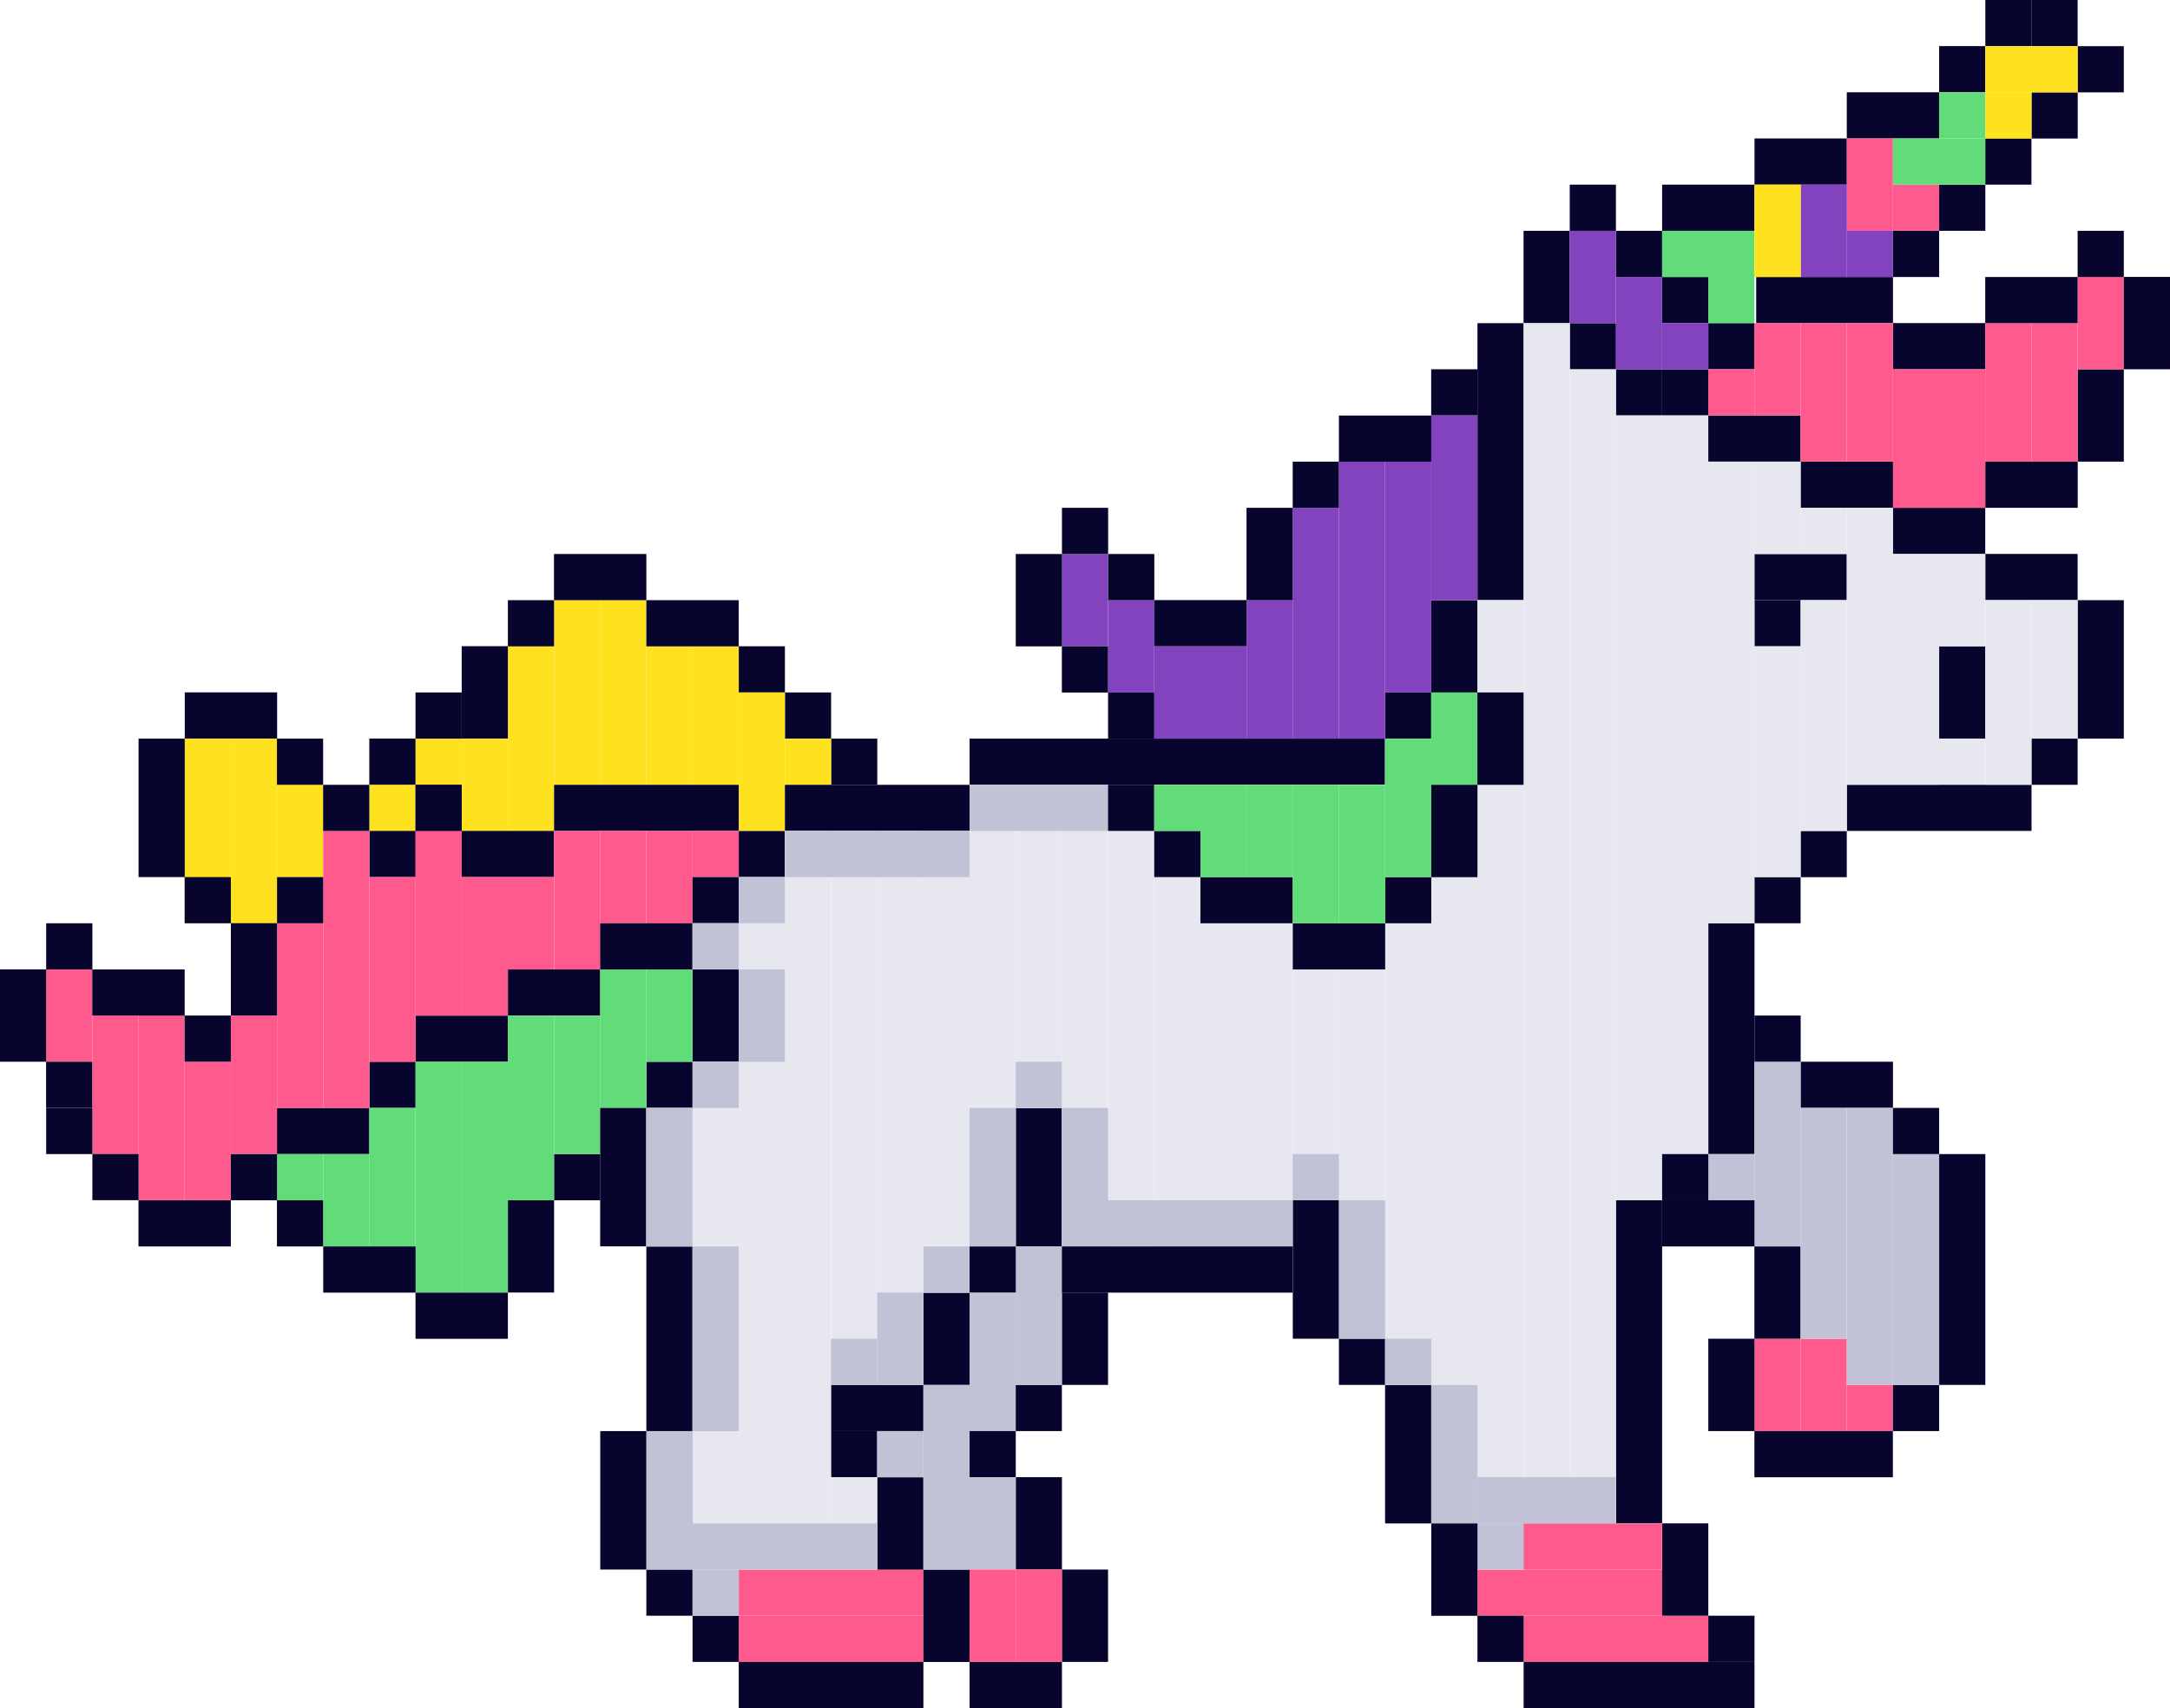 <?xml version="1.0" encoding="UTF-8"?>
<svg id="_レイヤー_2" data-name="レイヤー 2" xmlns="http://www.w3.org/2000/svg" viewBox="0 0 243.84 191.96">
  <defs>
    <style>
      .cls-1 {
        fill: #8342be;
      }

      .cls-1, .cls-2, .cls-3, .cls-4, .cls-5, .cls-6, .cls-7 {
        stroke-width: 0px;
      }

      .cls-2 {
        fill: #61dc78;
      }

      .cls-3 {
        fill: #07042d;
      }

      .cls-4 {
        fill: #c2c2d6;
      }

      .cls-5 {
        fill: #ff5a8e;
      }

      .cls-6 {
        fill: #ffe21f;
      }

      .cls-7 {
        fill: #e7e7ef;
      }
    </style>
  </defs>
  <g id="_レイヤー_1-2" data-name="レイヤー 1">
    <g>
      <g>
        <rect class="cls-3" x="83.01" y="72.63" width="5.19" height="5.19" transform="translate(10.38 160.83) rotate(-90)"/>
        <rect class="cls-3" x="88.2" y="77.82" width="5.19" height="5.19" transform="translate(10.38 171.21) rotate(-90)"/>
        <rect class="cls-3" x="93.38" y="83.01" width="5.19" height="5.19" transform="translate(10.38 181.58) rotate(-90)"/>
        <rect class="cls-6" x="72.63" y="72.63" width="5.19" height="15.56"/>
        <rect class="cls-6" x="77.82" y="72.63" width="5.19" height="15.56"/>
        <rect class="cls-6" x="83.01" y="77.82" width="5.19" height="15.56"/>
        <rect class="cls-6" x="67.44" y="67.44" width="5.19" height="20.75"/>
        <rect class="cls-6" x="62.26" y="67.44" width="5.19" height="20.75"/>
        <rect class="cls-6" x="57.07" y="72.63" width="5.19" height="20.75"/>
        <rect class="cls-6" x="51.88" y="83.01" width="5.19" height="10.38"/>
        <rect class="cls-6" x="46.69" y="83.01" width="5.19" height="5.19"/>
        <rect class="cls-6" x="41.5" y="88.2" width="5.19" height="5.19"/>
        <rect class="cls-6" x="88.2" y="83.01" width="5.19" height="5.19"/>
        <rect class="cls-1" x="46.69" y="88.2" width="5.19" height="10.38"/>
        <rect class="cls-6" x="31.13" y="88.2" width="5.19" height="10.38"/>
        <rect class="cls-6" x="25.94" y="83.01" width="5.19" height="20.75"/>
        <rect class="cls-6" x="20.75" y="83.01" width="5.19" height="20.75"/>
        <rect class="cls-3" x="64.85" y="59.66" width="5.19" height="10.38" transform="translate(132.29 -2.59) rotate(90)"/>
        <rect class="cls-3" x="57.07" y="67.44" width="5.19" height="5.19" transform="translate(129.7 10.38) rotate(90)"/>
        <rect class="cls-3" x="75.23" y="64.85" width="5.19" height="10.38" transform="translate(147.86 -7.78) rotate(90)"/>
        <rect class="cls-3" x="49.29" y="75.23" width="10.38" height="5.19" transform="translate(-23.35 132.29) rotate(-90)"/>
        <rect class="cls-3" x="31.13" y="83.01" width="5.19" height="5.19" transform="translate(119.32 51.88) rotate(90)"/>
        <rect class="cls-3" x="41.5" y="83.01" width="5.19" height="5.19" transform="translate(129.7 41.5) rotate(90)"/>
        <rect class="cls-3" x="46.69" y="77.82" width="5.19" height="5.19" transform="translate(129.7 31.13) rotate(90)"/>
        <rect class="cls-3" x="10.38" y="88.2" width="15.56" height="5.19" transform="translate(-72.63 108.95) rotate(-90)"/>
        <rect class="cls-3" x="23.35" y="75.23" width="5.19" height="10.38" transform="translate(-54.47 106.35) rotate(-90)"/>
        <rect class="cls-3" x="20.75" y="98.57" width="5.19" height="5.19" transform="translate(-77.82 124.51) rotate(-90)"/>
      </g>
      <rect class="cls-3" x="194.55" y="44.1" width="5.19" height="10.38" transform="translate(246.43 -147.86) rotate(90)"/>
      <rect class="cls-3" x="215.3" y="33.72" width="5.19" height="10.38" transform="translate(256.81 -178.99) rotate(90)"/>
      <rect class="cls-3" x="181.58" y="25.94" width="5.19" height="5.19" transform="translate(212.71 -155.64) rotate(90)"/>
      <rect class="cls-3" x="186.77" y="31.13" width="5.19" height="5.19" transform="translate(223.09 -155.64) rotate(90)"/>
      <rect class="cls-3" x="215.3" y="80.41" width="5.19" height="20.75" transform="translate(308.69 -127.11) rotate(90)"/>
      <rect class="cls-3" x="129.7" y="62.26" width="5.19" height="46.69" transform="translate(217.9 -46.69) rotate(90)"/>
      <rect class="cls-3" x="95.98" y="80.41" width="5.19" height="20.75" transform="translate(189.36 -7.78) rotate(90)"/>
      <rect class="cls-3" x="70.04" y="80.41" width="5.19" height="20.75" transform="translate(163.42 18.16) rotate(90)"/>
      <rect class="cls-3" x="54.47" y="90.79" width="5.19" height="10.38" transform="translate(153.05 38.91) rotate(90)"/>
      <rect class="cls-3" x="41.5" y="93.38" width="5.19" height="5.19" transform="translate(140.08 51.88) rotate(90)"/>
      <rect class="cls-3" x="75.23" y="111.54" width="10.38" height="5.19" transform="translate(194.55 33.72) rotate(90)"/>
      <rect class="cls-3" x="72.63" y="119.32" width="5.19" height="5.19" transform="translate(197.15 46.69) rotate(90)"/>
      <rect class="cls-3" x="62.26" y="129.7" width="5.19" height="5.19" transform="translate(197.15 67.44) rotate(90)"/>
      <rect class="cls-3" x="54.47" y="137.48" width="10.38" height="5.19" transform="translate(199.74 80.41) rotate(90)"/>
      <rect class="cls-3" x="41.5" y="119.32" width="5.19" height="5.19" transform="translate(166.02 77.82) rotate(90)"/>
      <rect class="cls-3" x="33.72" y="121.92" width="5.19" height="10.38" transform="translate(163.42 90.79) rotate(90)"/>
      <rect class="cls-3" x="59.66" y="106.35" width="5.19" height="10.38" transform="translate(173.8 49.29) rotate(90)"/>
      <rect class="cls-3" x="49.29" y="111.54" width="5.19" height="10.38" transform="translate(168.61 64.85) rotate(90)"/>
      <rect class="cls-3" x="83.01" y="93.38" width="5.19" height="5.19" transform="translate(181.58 10.38) rotate(90)"/>
      <rect class="cls-5" x="38.91" y="101.17" width="20.75" height="5.19" transform="translate(153.05 54.47) rotate(90)"/>
      <rect class="cls-5" x="20.75" y="119.32" width="15.56" height="5.19" transform="translate(150.45 93.38) rotate(90)"/>
      <rect class="cls-5" x="15.56" y="124.51" width="15.56" height="5.19" transform="translate(150.45 103.76) rotate(90)"/>
      <rect class="cls-5" x="5.19" y="119.32" width="15.56" height="5.19" transform="translate(134.89 108.95) rotate(90)"/>
      <rect class="cls-5" x="46.69" y="103.76" width="15.56" height="5.19" transform="translate(160.83 51.88) rotate(90)"/>
      <rect class="cls-5" x="83.01" y="181.58" width="20.75" height="5.19" transform="translate(186.77 368.35) rotate(180)"/>
      <rect class="cls-5" x="83.01" y="176.39" width="20.75" height="5.19" transform="translate(186.77 357.97) rotate(180)"/>
      <rect class="cls-5" x="171.21" y="181.58" width="20.75" height="5.19" transform="translate(363.16 368.35) rotate(180)"/>
      <rect class="cls-5" x="166.02" y="176.39" width="20.75" height="5.19" transform="translate(352.79 357.97) rotate(180)"/>
      <rect class="cls-5" x="197.15" y="150.45" width="5.19" height="10.38" transform="translate(399.48 311.28) rotate(180)"/>
      <rect class="cls-5" x="202.33" y="150.45" width="5.19" height="10.38" transform="translate(409.85 311.28) rotate(180)"/>
      <rect class="cls-5" x="207.52" y="155.64" width="5.19" height="5.19" transform="translate(420.23 316.47) rotate(180)"/>
      <rect class="cls-5" x="57.07" y="98.57" width="15.56" height="5.19" transform="translate(166.02 36.32) rotate(90)"/>
      <rect class="cls-5" x="2.59" y="111.54" width="10.38" height="5.19" transform="translate(121.92 106.35) rotate(90)"/>
      <rect class="cls-5" x="54.47" y="101.17" width="10.38" height="5.19" transform="translate(163.42 44.1) rotate(90)"/>
      <rect class="cls-5" x="64.85" y="95.98" width="10.38" height="5.19" transform="translate(168.61 28.53) rotate(90)"/>
      <rect class="cls-2" x="70.04" y="111.54" width="10.38" height="5.19" transform="translate(189.36 38.91) rotate(90)"/>
      <rect class="cls-2" x="33.72" y="132.29" width="10.38" height="5.19" transform="translate(173.8 95.98) rotate(90)"/>
      <rect class="cls-2" x="31.13" y="129.7" width="5.19" height="5.19" transform="translate(166.02 98.57) rotate(90)"/>
      <rect class="cls-2" x="62.26" y="114.14" width="15.56" height="5.19" transform="translate(186.77 46.69) rotate(90)"/>
      <rect class="cls-2" x="57.07" y="119.32" width="15.56" height="5.19" transform="translate(186.77 57.07) rotate(90)"/>
      <rect class="cls-2" x="36.32" y="129.7" width="15.56" height="5.19" transform="translate(176.39 88.2) rotate(90)"/>
      <rect class="cls-2" x="49.29" y="121.92" width="20.75" height="5.19" transform="translate(184.17 64.85) rotate(90)"/>
      <rect class="cls-2" x="41.5" y="129.7" width="25.94" height="5.19" transform="translate(186.77 77.82) rotate(90)"/>
      <rect class="cls-2" x="36.32" y="129.7" width="25.94" height="5.19" transform="translate(181.58 83.01) rotate(90)"/>
      <rect class="cls-5" x="70.04" y="95.98" width="10.38" height="5.19" transform="translate(173.8 23.35) rotate(90)"/>
      <rect class="cls-5" x="77.82" y="93.38" width="5.19" height="5.19" transform="translate(176.39 15.56) rotate(90)"/>
      <rect class="cls-5" x="7.78" y="121.92" width="20.75" height="5.19" transform="translate(142.67 106.35) rotate(90)"/>
      <rect class="cls-5" x="33.72" y="106.35" width="20.75" height="5.19" transform="translate(153.05 64.85) rotate(90)"/>
      <rect class="cls-5" x="23.35" y="106.35" width="31.13" height="5.19" transform="translate(147.86 70.04) rotate(90)"/>
      <rect class="cls-5" x="23.35" y="111.54" width="20.75" height="5.19" transform="translate(147.86 80.41) rotate(90)"/>
      <rect class="cls-3" x="49.29" y="142.67" width="5.19" height="10.38" transform="translate(199.74 95.98) rotate(90)"/>
      <rect class="cls-3" x="38.91" y="137.48" width="5.19" height="10.38" transform="translate(184.18 101.17) rotate(90)"/>
      <rect class="cls-3" x="25.94" y="129.7" width="5.19" height="5.19" transform="translate(160.83 103.76) rotate(90)"/>
      <rect class="cls-3" x="18.16" y="132.29" width="5.19" height="10.38" transform="translate(158.23 116.73) rotate(90)"/>
      <rect class="cls-3" x="31.13" y="134.89" width="5.19" height="5.19" transform="translate(171.2 103.76) rotate(90)"/>
      <rect class="cls-3" x="155.64" y="77.82" width="5.19" height="5.19" transform="translate(238.65 -77.82) rotate(90)"/>
      <rect class="cls-3" x="101.17" y="147.86" width="10.38" height="5.19" transform="translate(256.81 44.1) rotate(90)"/>
      <rect class="cls-3" x="64.85" y="147.86" width="20.75" height="5.19" transform="translate(225.68 75.23) rotate(90)"/>
      <rect class="cls-3" x="95.98" y="168.61" width="10.38" height="5.19" transform="translate(272.37 70.04) rotate(90)"/>
      <rect class="cls-3" x="101.17" y="178.99" width="10.38" height="5.19" transform="translate(287.94 75.23) rotate(90)"/>
      <rect class="cls-3" x="93.38" y="160.83" width="5.19" height="5.19" transform="translate(259.4 67.44) rotate(90)"/>
      <rect class="cls-3" x="77.82" y="98.57" width="5.19" height="5.19" transform="translate(181.58 20.75) rotate(90)"/>
      <rect class="cls-3" x="70.04" y="101.17" width="5.19" height="10.38" transform="translate(178.99 33.72) rotate(90)"/>
      <rect class="cls-3" x="31.13" y="98.57" width="5.19" height="5.19" transform="translate(134.89 67.44) rotate(90)"/>
      <rect class="cls-3" x="46.69" y="88.2" width="5.19" height="5.19" transform="translate(140.08 41.5) rotate(90)"/>
      <rect class="cls-3" x="36.32" y="88.2" width="5.19" height="5.19" transform="translate(129.7 51.88) rotate(90)"/>
      <rect class="cls-3" x="95.98" y="153.05" width="5.19" height="10.38" transform="translate(256.81 59.66) rotate(90)"/>
      <rect class="cls-3" x="204.93" y="49.29" width="5.19" height="10.38" transform="translate(153.05 262) rotate(-90)"/>
      <rect class="cls-3" x="90.79" y="178.99" width="5.19" height="20.75" transform="translate(-95.98 282.75) rotate(-90)"/>
      <rect class="cls-3" x="116.73" y="147.86" width="10.38" height="5.19" transform="translate(272.37 28.53) rotate(90)"/>
      <rect class="cls-3" x="111.54" y="168.61" width="10.38" height="5.19" transform="translate(287.94 54.47) rotate(90)"/>
      <rect class="cls-3" x="116.73" y="178.99" width="10.38" height="5.19" transform="translate(303.5 59.66) rotate(90)"/>
      <rect class="cls-3" x="108.95" y="160.83" width="5.19" height="5.19" transform="translate(274.97 51.88) rotate(90)"/>
      <rect class="cls-3" x="111.54" y="153.05" width="5.19" height="10.38" transform="translate(272.37 44.1) rotate(90)"/>
      <rect class="cls-3" x="111.54" y="184.18" width="5.19" height="10.38" transform="translate(-75.23 303.5) rotate(-90)"/>
      <rect class="cls-3" x="171.21" y="186.77" width="25.94" height="5.19"/>
      <rect class="cls-3" x="215.3" y="54.47" width="5.19" height="10.38" transform="translate(158.23 277.56) rotate(-90)"/>
      <rect class="cls-3" x="204.93" y="116.73" width="5.19" height="10.38" transform="translate(85.6 329.44) rotate(-90)"/>
      <rect class="cls-3" x="197.15" y="98.57" width="5.19" height="5.19" transform="translate(98.57 300.91) rotate(-90)"/>
      <g>
        <rect class="cls-3" x="197.15" y="67.44" width="5.19" height="5.19" transform="translate(269.78 -129.7) rotate(90)"/>
        <rect class="cls-3" x="199.74" y="59.66" width="5.19" height="10.38" transform="translate(267.18 -137.48) rotate(90)"/>
      </g>
      <rect class="cls-3" x="225.68" y="59.66" width="5.19" height="10.38" transform="translate(163.42 293.12) rotate(-90)"/>
      <rect class="cls-3" x="181.58" y="41.5" width="5.19" height="5.19" transform="translate(140.08 228.27) rotate(-90)"/>
      <rect class="cls-3" x="158.23" y="70.04" width="10.38" height="5.19" transform="translate(90.79 236.06) rotate(-90)"/>
      <rect class="cls-3" x="184.18" y="173.8" width="10.38" height="5.19" transform="translate(12.97 365.76) rotate(-90)"/>
      <rect class="cls-3" x="207.52" y="140.08" width="25.94" height="5.19" transform="translate(77.82 363.16) rotate(-90)"/>
      <rect class="cls-3" x="189.36" y="153.05" width="10.38" height="5.19" transform="translate(38.91 350.19) rotate(-90)"/>
      <rect class="cls-3" x="194.55" y="142.67" width="10.38" height="5.19" transform="translate(54.47 345) rotate(-90)"/>
      <rect class="cls-3" x="212.71" y="155.64" width="5.19" height="5.19" transform="translate(57.07 373.54) rotate(-90)"/>
      <rect class="cls-3" x="176.39" y="36.32" width="5.19" height="5.19" transform="translate(140.08 217.9) rotate(-90)"/>
      <rect class="cls-3" x="160.83" y="41.5" width="5.19" height="5.19" transform="translate(119.32 207.52) rotate(-90)"/>
      <rect class="cls-3" x="168.61" y="28.53" width="10.38" height="5.19" transform="translate(142.67 204.93) rotate(-90)"/>
      <rect class="cls-3" x="189.36" y="18.16" width="5.19" height="10.38" transform="translate(168.61 215.3) rotate(-90)"/>
      <rect class="cls-3" x="199.74" y="12.97" width="5.19" height="10.38" transform="translate(184.18 220.49) rotate(-90)"/>
      <rect class="cls-3" x="210.12" y="7.78" width="5.19" height="10.38" transform="translate(199.74 225.68) rotate(-90)"/>
      <rect class="cls-3" x="217.9" y="5.19" width="5.19" height="5.19" transform="translate(212.71 228.27) rotate(-90)"/>
      <rect class="cls-3" x="223.09" y="0" width="5.19" height="5.19" transform="translate(223.09 228.27) rotate(-90)"/>
      <rect class="cls-3" x="228.27" y="0" width="5.19" height="5.19" transform="translate(228.27 233.46) rotate(-90)"/>
      <rect class="cls-3" x="228.27" y="10.38" width="5.19" height="5.19" transform="translate(217.9 243.84) rotate(-90)"/>
      <rect class="cls-3" x="233.46" y="5.19" width="5.19" height="5.19" transform="translate(228.27 243.84) rotate(-90)"/>
      <rect class="cls-3" x="223.09" y="15.56" width="5.19" height="5.19" transform="translate(207.52 243.84) rotate(-90)"/>
      <rect class="cls-3" x="217.9" y="20.75" width="5.19" height="5.19" transform="translate(197.15 243.84) rotate(-90)"/>
      <rect class="cls-3" x="212.71" y="25.94" width="5.19" height="5.19" transform="translate(186.77 243.84) rotate(-90)"/>
      <rect class="cls-3" x="202.43" y="26.04" width="5.19" height="15.37" transform="translate(171.3 238.75) rotate(-90)"/>
      <rect class="cls-3" x="202.33" y="93.38" width="5.19" height="5.19" transform="translate(108.95 300.91) rotate(-90)"/>
      <rect class="cls-3" x="191.96" y="36.32" width="5.19" height="5.19" transform="translate(155.64 233.46) rotate(-90)"/>
      <rect class="cls-3" x="186.77" y="41.5" width="5.19" height="5.19" transform="translate(145.27 233.46) rotate(-90)"/>
      <rect class="cls-3" x="230.87" y="44.1" width="10.38" height="5.19" transform="translate(189.36 282.75) rotate(-90)"/>
      <rect class="cls-5" x="230.87" y="33.72" width="10.38" height="5.19" transform="translate(199.74 272.37) rotate(-90)"/>
      <rect class="cls-5" x="194.55" y="38.91" width="10.38" height="5.19" transform="translate(158.23 241.24) rotate(-90)"/>
      <rect class="cls-5" x="191.96" y="41.5" width="5.19" height="5.19" transform="translate(150.45 238.65) rotate(-90)"/>
      <rect class="cls-1" x="178.99" y="33.72" width="10.38" height="5.19" transform="translate(147.86 220.49) rotate(-90)"/>
      <rect class="cls-1" x="173.8" y="28.53" width="10.38" height="5.19" transform="translate(147.86 210.12) rotate(-90)"/>
      <rect class="cls-1" x="186.77" y="36.32" width="5.19" height="5.19" transform="translate(150.45 228.27) rotate(-90)"/>
      <rect class="cls-5" x="223.09" y="41.5" width="15.56" height="5.19" transform="translate(186.77 274.97) rotate(-90)"/>
      <rect class="cls-5" x="217.9" y="41.5" width="15.56" height="5.19" transform="translate(181.58 269.78) rotate(-90)"/>
      <rect class="cls-5" x="204.93" y="18.16" width="10.38" height="5.19" transform="translate(189.36 230.87) rotate(-90)"/>
      <rect class="cls-5" x="212.71" y="20.75" width="5.19" height="5.19" transform="translate(191.96 238.65) rotate(-90)"/>
      <rect class="cls-1" x="207.52" y="25.94" width="5.19" height="5.19" transform="translate(181.58 238.65) rotate(-90)"/>
      <rect class="cls-1" x="199.74" y="23.35" width="10.38" height="5.19" transform="translate(178.99 230.87) rotate(-90)"/>
      <rect class="cls-2" x="212.71" y="15.56" width="5.19" height="5.19" transform="translate(197.15 233.46) rotate(-90)"/>
      <rect class="cls-2" x="186.77" y="25.94" width="5.19" height="5.19" transform="translate(160.83 217.9) rotate(-90)"/>
      <rect class="cls-2" x="217.9" y="15.56" width="5.19" height="5.19" transform="translate(202.33 238.65) rotate(-90)"/>
      <rect class="cls-2" x="189.36" y="28.53" width="10.38" height="5.19" transform="translate(163.42 225.68) rotate(-90)"/>
      <rect class="cls-2" x="217.9" y="10.38" width="5.19" height="5.19" transform="translate(207.52 233.46) rotate(-90)"/>
      <rect class="cls-6" x="223.09" y="10.38" width="5.19" height="5.19" transform="translate(212.71 238.65) rotate(-90)"/>
      <rect class="cls-6" x="225.68" y="2.59" width="5.19" height="10.38" transform="translate(220.49 236.06) rotate(-90)"/>
      <rect class="cls-6" x="194.55" y="23.35" width="10.38" height="5.19" transform="translate(173.8 225.68) rotate(-90)"/>
      <rect class="cls-5" x="212.71" y="46.69" width="15.56" height="5.19" transform="translate(171.21 269.78) rotate(-90)"/>
      <rect class="cls-5" x="207.52" y="46.69" width="15.56" height="5.19" transform="translate(166.02 264.59) rotate(-90)"/>
      <rect class="cls-5" x="202.33" y="41.5" width="15.56" height="5.19" transform="translate(166.02 254.21) rotate(-90)"/>
      <rect class="cls-5" x="197.15" y="41.5" width="15.56" height="5.19" transform="translate(160.83 249.03) rotate(-90)"/>
      <rect class="cls-3" x="215.3" y="75.23" width="10.38" height="5.19" transform="translate(142.67 298.31) rotate(-90)"/>
      <rect class="cls-3" x="236.06" y="33.72" width="10.38" height="5.19" transform="translate(204.93 277.56) rotate(-90)"/>
      <rect class="cls-3" x="228.27" y="83.01" width="5.19" height="5.19" transform="translate(145.26 316.47) rotate(-90)"/>
      <rect class="cls-3" x="223.09" y="51.88" width="10.38" height="5.19"/>
      <rect class="cls-3" x="225.68" y="28.53" width="5.19" height="10.38" transform="translate(194.55 262) rotate(-90)"/>
      <rect class="cls-3" x="176.39" y="20.75" width="5.19" height="5.19" transform="translate(155.64 202.33) rotate(-90)"/>
      <rect class="cls-3" x="228.27" y="72.63" width="15.56" height="5.19" transform="translate(160.83 311.28) rotate(-90)"/>
      <rect class="cls-3" x="233.46" y="25.94" width="5.19" height="5.19" transform="translate(207.52 264.59) rotate(-90)"/>
      <rect class="cls-3" x="166.02" y="36.32" width="5.19" height="31.13"/>
      <rect class="cls-1" x="160.83" y="46.69" width="5.19" height="20.75"/>
      <rect class="cls-1" x="155.64" y="51.88" width="5.19" height="25.94"/>
      <rect class="cls-1" x="150.45" y="51.88" width="5.19" height="31.13"/>
      <rect class="cls-1" x="145.26" y="57.07" width="5.19" height="25.94"/>
      <rect class="cls-1" x="140.08" y="67.44" width="5.19" height="15.56"/>
      <rect class="cls-1" x="134.89" y="72.63" width="5.19" height="10.38"/>
      <rect class="cls-1" x="129.7" y="72.63" width="5.19" height="10.38"/>
      <rect class="cls-1" x="124.51" y="67.44" width="5.19" height="10.38"/>
      <rect class="cls-1" x="119.32" y="62.26" width="5.19" height="10.38"/>
      <rect class="cls-3" x="191.96" y="103.76" width="5.19" height="25.94"/>
      <rect class="cls-3" x="108.95" y="129.7" width="15.56" height="5.19" transform="translate(-15.56 249.03) rotate(-90)"/>
      <rect class="cls-3" x="62.26" y="129.7" width="15.56" height="5.19" transform="translate(-62.26 202.33) rotate(-90)"/>
      <rect class="cls-3" x="23.35" y="106.35" width="10.38" height="5.19" transform="translate(-80.41 137.48) rotate(-90)"/>
      <rect class="cls-3" x="150.45" y="160.83" width="15.56" height="5.19" transform="translate(-5.19 321.66) rotate(-90)"/>
      <rect class="cls-3" x="166.02" y="150.45" width="36.32" height="5.19" transform="translate(31.13 337.22) rotate(-90)"/>
      <rect class="cls-7" x="106.35" y="101.17" width="134.89" height="5.19" transform="translate(70.04 277.56) rotate(-90)"/>
      <rect class="cls-7" x="114.14" y="119.32" width="108.95" height="5.19" transform="translate(46.69 290.53) rotate(-90)"/>
      <rect class="cls-7" x="113.99" y="103.9" width="129.99" height="5.19" transform="translate(72.49 285.49) rotate(-90)"/>
      <rect class="cls-7" x="140.08" y="88.2" width="88.2" height="5.19" transform="translate(93.38 274.97) rotate(-90)"/>
      <rect class="cls-7" x="116.73" y="121.92" width="93.38" height="5.19" transform="translate(38.91 287.94) rotate(-90)"/>
      <rect class="cls-7" x="121.92" y="116.73" width="72.63" height="5.19" transform="translate(38.91 277.56) rotate(-90)"/>
      <rect class="cls-7" x="121.92" y="116.73" width="62.26" height="5.19" transform="translate(33.72 272.37) rotate(-90)"/>
      <rect class="cls-7" x="124.51" y="108.95" width="46.69" height="5.19" transform="translate(36.32 259.4) rotate(-90)"/>
      <rect class="cls-7" x="116.73" y="111.54" width="51.88" height="5.19" transform="translate(28.53 256.81) rotate(-90)"/>
      <rect class="cls-7" x="111.54" y="111.54" width="51.88" height="5.19" transform="translate(23.35 251.62) rotate(-90)"/>
      <rect class="cls-7" x="106.35" y="111.54" width="51.88" height="5.19" transform="translate(18.16 246.43) rotate(-90)"/>
      <rect class="cls-7" x="101.17" y="111.54" width="51.88" height="5.19" transform="translate(12.97 241.24) rotate(-90)"/>
      <rect class="cls-7" x="95.98" y="111.54" width="51.88" height="5.19" transform="translate(7.78 236.06) rotate(-90)"/>
      <rect class="cls-7" x="85.6" y="111.54" width="51.88" height="5.19" transform="translate(-2.59 225.68) rotate(-90)"/>
      <rect class="cls-7" x="80.41" y="116.73" width="51.88" height="5.19" transform="translate(-12.97 225.68) rotate(-90)"/>
      <rect class="cls-7" x="70.04" y="121.92" width="62.26" height="5.19" transform="translate(-23.35 225.68) rotate(-90)"/>
      <rect class="cls-7" x="64.85" y="121.92" width="62.26" height="5.19" transform="translate(-28.53 220.49) rotate(-90)"/>
      <rect class="cls-7" x="49.29" y="132.29" width="83.01" height="5.19" transform="translate(-44.1 225.68) rotate(-90)"/>
      <rect class="cls-7" x="83.01" y="98.57" width="5.19" height="77.82"/>
      <rect class="cls-7" x="77.82" y="119.32" width="5.19" height="62.26"/>
      <rect class="cls-7" x="98.57" y="103.76" width="36.32" height="5.19" transform="translate(10.38 223.09) rotate(-90)"/>
      <rect class="cls-7" x="147.86" y="85.6" width="83.01" height="5.19" transform="translate(101.17 277.56) rotate(-90)"/>
      <rect class="cls-7" x="168.61" y="75.23" width="51.88" height="5.19" transform="translate(116.73 272.37) rotate(-90)"/>
      <rect class="cls-7" x="194.55" y="54.47" width="10.38" height="5.19" transform="translate(142.67 256.81) rotate(-90)"/>
      <rect class="cls-7" x="194.55" y="70.04" width="31.13" height="5.19" transform="translate(137.48 282.75) rotate(-90)"/>
      <rect class="cls-7" x="202.33" y="72.63" width="25.94" height="5.19" transform="translate(140.08 290.53) rotate(-90)"/>
      <rect class="cls-4" x="191.96" y="134.89" width="25.94" height="5.19" transform="translate(67.44 342.41) rotate(-90)"/>
      <rect class="cls-4" x="189.36" y="127.11" width="20.75" height="5.19" transform="translate(70.04 329.44) rotate(-90)"/>
      <rect class="cls-7" x="67.44" y="129.7" width="15.56" height="5.19" transform="translate(-57.07 207.52) rotate(-90)"/>
      <rect class="cls-4" x="108.95" y="145.26" width="15.56" height="5.19" transform="translate(-31.13 264.59) rotate(-90)"/>
      <rect class="cls-5" x="111.54" y="178.99" width="10.38" height="5.19" transform="translate(-64.85 298.31) rotate(-90)"/>
      <rect class="cls-4" x="103.76" y="150.45" width="15.56" height="5.19" transform="translate(-41.5 264.59) rotate(-90)"/>
      <rect class="cls-4" x="106.35" y="168.61" width="10.38" height="5.19" transform="translate(-59.66 282.75) rotate(-90)"/>
      <rect class="cls-4" x="95.98" y="163.42" width="20.75" height="5.19" transform="translate(-59.66 272.37) rotate(-90)"/>
      <rect class="cls-5" x="106.35" y="178.99" width="10.38" height="5.19" transform="translate(-70.04 293.12) rotate(-90)"/>
      <rect class="cls-4" x="98.57" y="160.83" width="5.19" height="5.19" transform="translate(-62.26 264.59) rotate(-90)"/>
      <rect class="cls-7" x="67.44" y="166.02" width="15.56" height="5.19" transform="translate(-93.38 243.84) rotate(-90)"/>
      <rect class="cls-7" x="90.79" y="168.61" width="10.38" height="5.19" transform="translate(-75.23 267.18) rotate(-90)"/>
      <rect class="cls-7" x="77.82" y="103.76" width="5.19" height="5.19"/>
      <rect class="cls-4" x="191.96" y="129.7" width="5.19" height="5.19" transform="translate(62.26 326.85) rotate(-90)"/>
      <rect class="cls-4" x="202.33" y="140.08" width="25.94" height="5.19" transform="translate(72.63 357.97) rotate(-90)"/>
      <rect class="cls-4" x="194.55" y="137.48" width="31.13" height="5.19" transform="translate(70.04 350.19) rotate(-90)"/>
      <rect class="cls-7" x="215.3" y="75.23" width="20.75" height="5.19" transform="translate(147.86 303.5) rotate(-90)"/>
      <rect class="cls-7" x="223.09" y="72.63" width="15.56" height="5.19" transform="translate(155.64 306.09) rotate(-90)"/>
      <rect class="cls-7" x="215.3" y="64.85" width="10.38" height="5.19" transform="translate(153.05 287.94) rotate(-90)"/>
      <rect class="cls-7" x="217.9" y="83.01" width="5.19" height="5.19" transform="translate(134.89 306.09) rotate(-90)"/>
      <rect class="cls-7" x="202.33" y="57.07" width="5.19" height="5.19" transform="translate(145.26 264.59) rotate(-90)"/>
      <rect class="cls-7" x="186.77" y="83.01" width="25.94" height="5.19" transform="translate(114.14 285.34) rotate(-90)"/>
      <rect class="cls-7" x="191.96" y="77.82" width="25.94" height="5.19" transform="translate(124.51 285.34) rotate(-90)"/>
      <rect class="cls-3" x="191.96" y="181.58" width="5.19" height="5.19" transform="translate(10.38 378.73) rotate(-90)"/>
      <rect class="cls-3" x="166.02" y="181.58" width="5.19" height="5.19" transform="translate(-15.56 352.79) rotate(-90)"/>
      <rect class="cls-3" x="77.82" y="181.58" width="5.19" height="5.19" transform="translate(-103.76 264.59) rotate(-90)"/>
      <rect class="cls-3" x="72.63" y="176.39" width="5.19" height="5.19" transform="translate(-103.76 254.21) rotate(-90)"/>
      <rect class="cls-3" x="108.95" y="140.08" width="5.19" height="5.19" transform="translate(-31.13 254.21) rotate(-90)"/>
      <rect class="cls-3" x="62.26" y="166.02" width="15.56" height="5.19" transform="translate(-98.57 238.65) rotate(-90)"/>
      <rect class="cls-3" x="186.77" y="134.89" width="10.38" height="5.19"/>
      <rect class="cls-3" x="186.77" y="129.7" width="5.19" height="5.19" transform="translate(57.07 321.66) rotate(-90)"/>
      <rect class="cls-3" x="150.45" y="150.45" width="5.19" height="5.19" transform="translate(0 306.09) rotate(-90)"/>
      <rect class="cls-3" x="140.08" y="140.08" width="15.56" height="5.19" transform="translate(5.19 290.53) rotate(-90)"/>
      <rect class="cls-4" x="145.26" y="140.08" width="15.56" height="5.19" transform="translate(10.38 295.72) rotate(-90)"/>
      <rect class="cls-4" x="114.14" y="129.7" width="15.56" height="5.19" transform="translate(-10.38 254.21) rotate(-90)"/>
      <rect class="cls-4" x="103.76" y="129.7" width="15.56" height="5.19" transform="translate(-20.75 243.84) rotate(-90)"/>
      <rect class="cls-4" x="67.44" y="129.7" width="15.56" height="5.19" transform="translate(-57.07 207.52) rotate(-90)"/>
      <rect class="cls-4" x="80.41" y="111.54" width="10.38" height="5.19" transform="translate(-28.53 199.74) rotate(-90)"/>
      <rect class="cls-4" x="67.44" y="166.02" width="15.56" height="5.19" transform="translate(-93.38 243.84) rotate(-90)"/>
      <rect class="cls-4" x="95.98" y="147.86" width="10.38" height="5.19" transform="translate(-49.29 251.62) rotate(-90)"/>
      <rect class="cls-4" x="70.04" y="147.86" width="20.75" height="5.19" transform="translate(-70.04 230.87) rotate(-90)"/>
      <rect class="cls-4" x="129.7" y="124.51" width="5.19" height="25.94" transform="translate(-5.19 269.78) rotate(-90)"/>
      <rect class="cls-4" x="155.64" y="160.83" width="15.56" height="5.19" transform="translate(0 326.85) rotate(-90)"/>
      <rect class="cls-4" x="155.64" y="150.45" width="5.19" height="5.19" transform="translate(5.19 311.28) rotate(-90)"/>
      <rect class="cls-4" x="145.26" y="129.7" width="5.19" height="5.19" transform="translate(15.56 280.15) rotate(-90)"/>
      <rect class="cls-4" x="114.14" y="119.32" width="5.19" height="5.19" transform="translate(-5.19 238.65) rotate(-90)"/>
      <rect class="cls-4" x="103.76" y="140.08" width="5.19" height="5.19" transform="translate(-36.32 249.03) rotate(-90)"/>
      <rect class="cls-4" x="77.82" y="119.32" width="5.19" height="5.19" transform="translate(-41.5 202.33) rotate(-90)"/>
      <rect class="cls-4" x="77.82" y="103.76" width="5.19" height="5.19" transform="translate(-25.94 186.77) rotate(-90)"/>
      <rect class="cls-4" x="83.01" y="98.57" width="5.19" height="5.19" transform="translate(-15.56 186.77) rotate(-90)"/>
      <rect class="cls-4" x="77.82" y="176.39" width="5.19" height="5.19" transform="translate(-98.57 259.4) rotate(-90)"/>
      <rect class="cls-4" x="93.38" y="150.45" width="5.19" height="5.19" transform="translate(-57.07 249.03) rotate(-90)"/>
      <rect class="cls-4" x="166.02" y="171.2" width="5.19" height="5.19" transform="translate(-5.19 342.41) rotate(-90)"/>
      <rect class="cls-4" x="171.21" y="160.83" width="5.19" height="15.56" transform="translate(5.19 342.41) rotate(-90)"/>
      <rect class="cls-4" x="85.6" y="163.42" width="5.19" height="20.75" transform="translate(-85.6 262) rotate(-90)"/>
      <rect class="cls-4" x="95.98" y="85.6" width="5.19" height="20.75" transform="translate(2.59 194.55) rotate(-90)"/>
      <rect class="cls-4" x="114.14" y="83.01" width="5.19" height="15.56" transform="translate(25.94 207.52) rotate(-90)"/>
      <rect class="cls-3" x="119.32" y="140.08" width="25.94" height="5.19"/>
      <rect class="cls-3" x="212.71" y="124.51" width="5.19" height="5.19" transform="translate(88.2 342.41) rotate(-90)"/>
      <rect class="cls-3" x="197.15" y="114.14" width="5.19" height="5.19" transform="translate(83.01 316.47) rotate(-90)"/>
      <rect class="cls-3" x="202.33" y="155.64" width="5.19" height="15.56" transform="translate(41.5 368.35) rotate(-90)"/>
      <rect class="cls-3" x="20.75" y="114.14" width="5.19" height="5.19" transform="translate(140.08 93.38) rotate(90)"/>
      <rect class="cls-3" x="-2.59" y="111.54" width="10.38" height="5.19" transform="translate(-111.54 116.73) rotate(-90)"/>
      <rect class="cls-3" x="12.97" y="106.35" width="5.19" height="10.38" transform="translate(-95.98 127.11) rotate(-90)"/>
      <rect class="cls-3" x="5.19" y="103.76" width="5.19" height="5.19" transform="translate(-98.57 114.14) rotate(-90)"/>
      <rect class="cls-3" x="5.19" y="119.32" width="5.19" height="5.19" transform="translate(-114.14 129.7) rotate(-90)"/>
      <rect class="cls-3" x="10.38" y="129.7" width="5.19" height="5.19" transform="translate(-119.32 145.26) rotate(-90)"/>
      <rect class="cls-3" x="5.19" y="124.51" width="5.19" height="5.19" transform="translate(-119.32 134.89) rotate(-90)"/>
      <rect class="cls-3" x="153.05" y="44.1" width="5.19" height="10.38" transform="translate(204.93 -106.35) rotate(90)"/>
      <rect class="cls-3" x="145.26" y="51.88" width="5.19" height="5.19" transform="translate(202.33 -93.38) rotate(90)"/>
      <rect class="cls-3" x="137.48" y="59.66" width="10.38" height="5.19" transform="translate(80.41 204.93) rotate(-90)"/>
      <rect class="cls-3" x="132.29" y="64.85" width="5.19" height="10.38" transform="translate(204.93 -64.85) rotate(90)"/>
      <rect class="cls-3" x="111.54" y="64.85" width="10.38" height="5.19" transform="translate(49.29 184.18) rotate(-90)"/>
      <rect class="cls-3" x="124.51" y="62.26" width="5.19" height="5.19" transform="translate(62.26 191.96) rotate(-90)"/>
      <rect class="cls-3" x="119.32" y="57.07" width="5.19" height="5.19" transform="translate(62.26 181.58) rotate(-90)"/>
      <rect class="cls-3" x="119.32" y="72.63" width="5.19" height="5.19" transform="translate(46.69 197.15) rotate(-90)"/>
      <rect class="cls-3" x="124.51" y="77.82" width="5.19" height="5.19" transform="translate(46.69 207.52) rotate(-90)"/>
      <rect class="cls-5" x="171.21" y="171.2" width="15.56" height="5.19" transform="translate(357.97 347.6) rotate(180)"/>
      <rect class="cls-3" x="158.23" y="173.8" width="10.38" height="5.19" transform="translate(-12.97 339.82) rotate(-90)"/>
      <g>
        <rect class="cls-3" x="129.7" y="93.38" width="5.19" height="5.19" transform="translate(228.27 -36.32) rotate(90)"/>
        <rect class="cls-3" x="124.51" y="88.2" width="5.19" height="5.19" transform="translate(217.9 -36.32) rotate(90)"/>
        <rect class="cls-3" x="155.64" y="98.57" width="5.19" height="5.19" transform="translate(57.07 259.4) rotate(-90)"/>
        <rect class="cls-3" x="147.86" y="101.17" width="5.19" height="10.38" transform="translate(44.1 256.81) rotate(-90)"/>
        <rect class="cls-3" x="137.48" y="95.98" width="5.19" height="10.38" transform="translate(38.91 241.24) rotate(-90)"/>
        <rect class="cls-3" x="163.42" y="80.41" width="10.38" height="5.19" transform="translate(85.6 251.62) rotate(-90)"/>
        <rect class="cls-2" x="158.23" y="80.41" width="10.38" height="5.19" transform="translate(80.41 246.43) rotate(-90)"/>
        <rect class="cls-2" x="150.45" y="88.2" width="15.56" height="5.19" transform="translate(67.44 249.03) rotate(-90)"/>
        <rect class="cls-2" x="137.48" y="90.79" width="10.38" height="5.19" transform="translate(49.29 236.06) rotate(-90)"/>
        <rect class="cls-2" x="132.29" y="90.79" width="10.38" height="5.19" transform="translate(44.1 230.87) rotate(-90)"/>
        <rect class="cls-2" x="129.7" y="88.2" width="5.19" height="5.19" transform="translate(41.5 223.09) rotate(-90)"/>
        <rect class="cls-2" x="145.26" y="93.38" width="15.56" height="5.19" transform="translate(57.07 249.03) rotate(-90)"/>
        <rect class="cls-2" x="140.08" y="93.38" width="15.56" height="5.19" transform="translate(51.88 243.84) rotate(-90)"/>
        <rect class="cls-3" x="158.23" y="90.79" width="10.38" height="5.19" transform="translate(70.04 256.81) rotate(-90)"/>
      </g>
    </g>
  </g>
</svg>